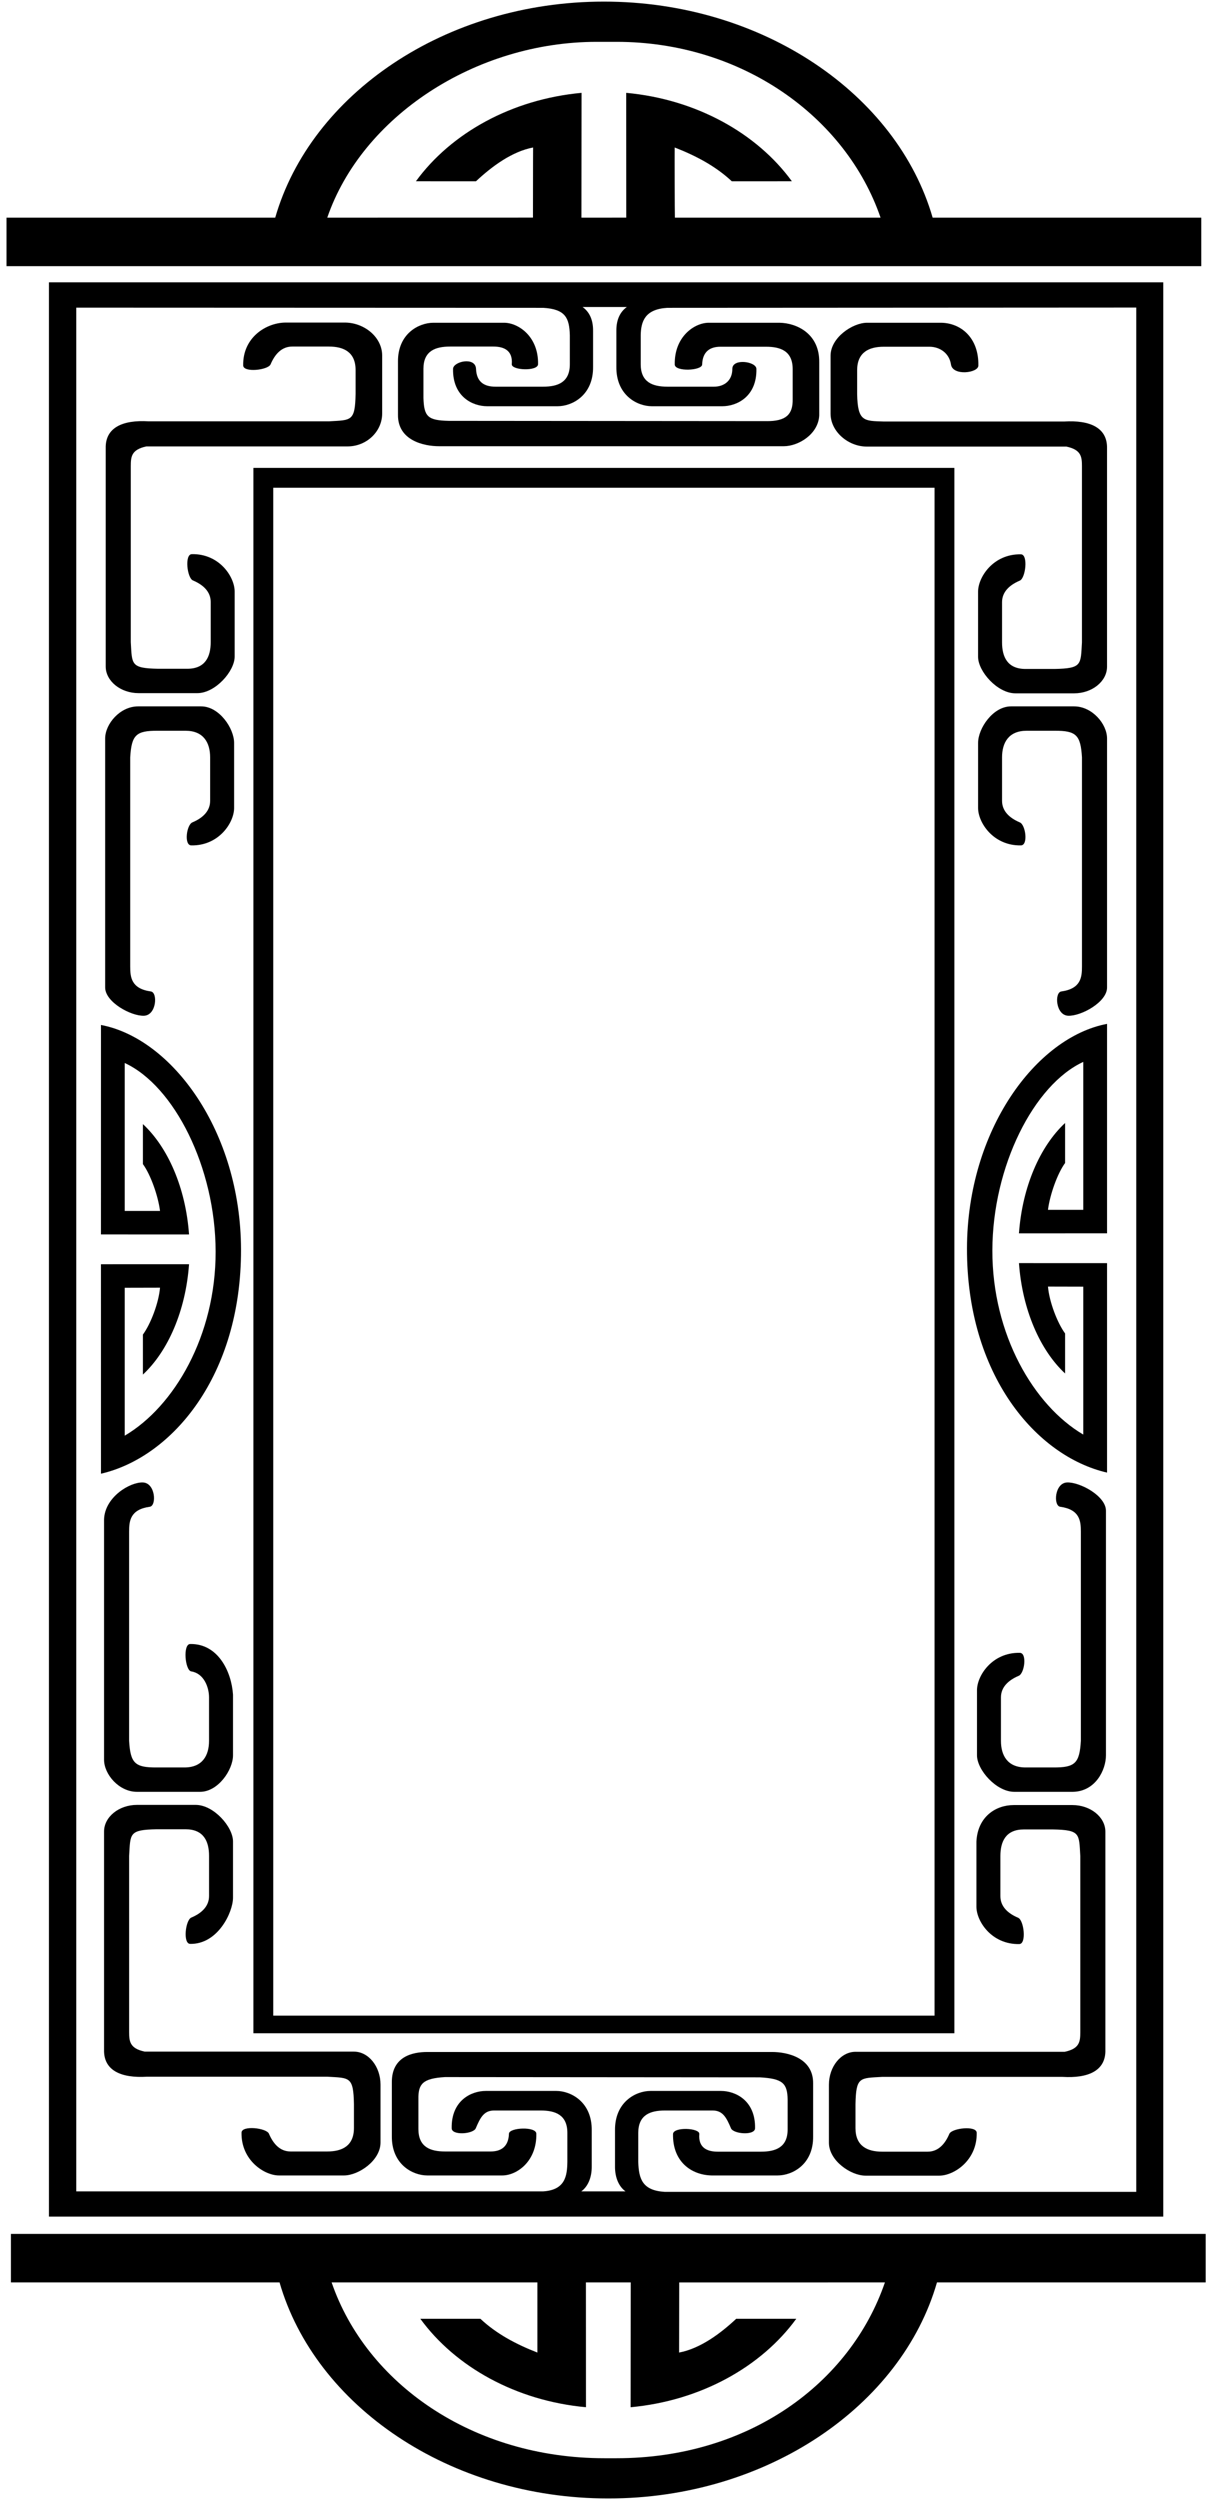<?xml version="1.0" encoding="UTF-8"?>
<svg xmlns="http://www.w3.org/2000/svg" xmlns:xlink="http://www.w3.org/1999/xlink" width="274pt" height="567pt" viewBox="0 0 274 567" version="1.1">
<g id="surface1">
<path style=" stroke:none;fill-rule:nonzero;fill:rgb(0%,0%,0%);fill-opacity:1;" d="M 2.477 506.613 L 2.477 517.613 C 2.477 517.613 29.105 517.613 63.406 517.613 C 71.469 545.566 101.941 566.613 137.977 566.613 C 174.012 566.613 204.484 545.562 212.527 517.613 C 246.84 517.613 273.477 517.613 273.477 517.613 L 273.477 506.613 Z M 139.852 557.488 L 137.098 557.488 C 107.145 557.488 83.082 540.504 75.219 517.613 C 89.801 517.613 121.895 517.613 121.895 517.613 L 121.895 533.523 C 116.945 531.609 112.539 529.215 108.957 525.859 L 95.34 525.863 C 103.277 536.77 117.051 544.469 132.91 545.922 C 132.91 540.52 132.902 529.852 132.898 517.613 C 136.277 517.613 139.676 517.613 143.066 517.613 C 143.047 529.852 143.039 540.52 143.039 545.922 C 158.898 544.469 172.676 536.77 180.613 525.863 L 166.992 525.859 C 163.41 529.215 158.84 532.613 154.035 533.523 L 154.062 517.621 C 154.062 517.621 186.141 517.613 200.719 517.613 C 192.867 540.508 169.809 557.488 139.852 557.488 "/>
<path style=" stroke:none;fill-rule:nonzero;fill:rgb(0%,0%,0%);fill-opacity:1;" d="M 263.852 502.695 L 263.852 64.027 L 11.102 64.027 L 11.102 502.695 Z M 17.297 69.77 L 123.215 69.812 C 128.285 70.109 129.141 72.125 129.25 76.035 L 129.25 82.609 C 129.25 86.707 126.523 87.691 123.215 87.691 L 112.363 87.691 C 110.051 87.691 108.102 86.82 107.973 83.656 C 107.855 80.828 102.793 81.965 102.762 83.656 C 102.641 89.934 107.176 92.129 110.484 92.129 L 126.488 92.129 C 129.801 92.129 134.609 89.629 134.523 83.156 L 134.523 75.098 C 134.562 72.348 133.566 70.648 132.141 69.625 C 135.484 69.625 138.836 69.625 142.18 69.625 C 140.766 70.648 139.766 72.348 139.805 75.098 L 139.805 83.156 C 139.719 89.629 144.527 92.129 147.84 92.129 L 163.844 92.129 C 167.152 92.129 171.691 89.934 171.57 83.656 C 171.535 81.965 166.102 81.195 166.109 83.656 C 166.117 86.301 164.277 87.691 161.965 87.691 L 151.367 87.691 C 148.055 87.691 145.328 86.707 145.328 82.609 L 145.328 76.035 C 145.383 72.875 146.297 70.109 151.367 69.812 L 257.727 69.75 L 257.727 497.082 L 150.809 497.082 C 145.738 496.785 144.883 494.195 144.773 490.285 L 144.773 483.711 C 144.773 479.613 147.496 478.629 150.809 478.629 L 161.656 478.629 C 163.969 478.629 164.789 480.277 165.801 482.664 C 166.355 483.977 171.23 484.355 171.262 482.664 C 171.383 476.387 166.848 474.191 163.535 474.191 L 147.531 474.191 C 144.223 474.191 139.41 476.691 139.496 483.164 L 139.496 491.223 C 139.457 493.973 140.457 495.945 141.883 496.973 C 138.535 496.973 135.188 496.973 131.844 496.973 C 133.258 495.945 134.258 493.973 134.219 491.223 L 134.219 483.164 C 134.305 476.691 129.492 474.191 126.184 474.191 L 110.18 474.191 C 106.867 474.191 102.332 476.387 102.453 482.664 C 102.484 484.355 107.359 483.977 107.914 482.664 C 108.926 480.277 109.746 478.629 112.059 478.629 L 122.656 478.629 C 125.969 478.629 128.691 479.613 128.691 483.711 L 128.691 490.285 C 128.641 493.445 128.227 496.672 123.156 496.973 L 17.297 496.973 L 17.297 69.77 "/>
<path style=" stroke:none;fill-rule:nonzero;fill:rgb(0%,0%,0%);fill-opacity:1;" d="M 272.477 49.363 C 272.477 49.363 245.844 49.363 211.543 49.363 C 203.48 21.41 173.008 0.363 136.977 0.363 C 100.941 0.363 70.465 21.41 62.426 49.363 C 28.113 49.363 1.477 49.363 1.477 49.363 L 1.477 60.363 L 272.477 60.363 Z M 153.082 49.363 C 153.039 48.676 153.008 34.145 153.035 33.449 C 157.98 35.367 162.41 37.762 165.992 41.117 L 179.613 41.109 C 171.676 30.207 157.898 22.508 142.039 21.055 C 142.039 26.453 142.047 37.121 142.051 49.359 C 138.672 49.363 135.277 49.363 131.883 49.363 C 131.902 37.121 131.91 26.453 131.91 21.055 C 116.051 22.508 102.277 30.207 94.34 41.109 L 107.957 41.117 C 111.539 37.762 116.109 34.363 120.918 33.449 C 120.918 33.449 120.891 37.129 120.887 49.352 C 104.684 49.363 88.812 49.363 74.23 49.363 C 82.086 26.469 107.75 9.5 135.348 9.488 L 139.852 9.488 C 168.25 9.5 191.867 26.469 199.73 49.363 C 185.148 49.363 169.277 49.363 153.082 49.363 "/>
<path style=" stroke:none;fill-rule:nonzero;fill:rgb(0%,0%,0%);fill-opacity:1;" d="M 241.586 254.676 C 235.898 259.965 231.879 269.141 231.121 279.707 C 234.188 279.707 251.102 279.699 251.102 279.699 L 251.102 232.195 C 235 235.25 219.406 256.285 219.332 283.078 C 219.25 311.75 235 330.25 251.102 333.965 L 251.102 286.461 C 251.102 286.461 234.188 286.453 231.121 286.453 C 231.879 297.02 235.898 306.195 241.586 311.484 L 241.586 302.41 C 239.832 300.023 238 295.25 237.703 291.777 C 240.438 291.777 245.711 291.797 245.711 291.797 L 245.711 325.34 C 234.5 318.75 225.055 302.66 225.09 283.578 C 225.125 264.5 234.5 246 245.711 240.82 L 245.711 274.371 C 245.711 274.371 240.438 274.371 237.703 274.371 C 238.125 271 239.832 266.137 241.586 263.75 L 241.586 254.676 "/>
<path style=" stroke:none;fill-rule:nonzero;fill:rgb(0%,0%,0%);fill-opacity:1;" d="M 99.559 101.195 L 177.785 101.195 C 181.098 101.195 185.602 98.48 185.82 94.227 L 185.82 82.168 C 185.906 75.695 180.75 73.25 176.785 73.195 L 160.777 73.195 C 157.465 73.195 152.926 76.391 153.047 82.668 C 153.078 84.355 159.219 84.078 159.262 82.668 C 159.352 79.695 161.094 78.633 163.406 78.633 L 173.758 78.633 C 177.07 78.633 179.797 79.613 179.797 83.715 L 179.797 90.539 C 179.852 93.945 178.352 95.57 173.758 95.508 L 101.777 95.445 C 97.027 95.34 96.172 94.48 96.047 90.246 L 96.047 83.625 C 96.047 79.566 98.773 78.594 102.086 78.594 L 111.938 78.594 C 114.25 78.594 116.352 79.445 116.082 82.59 C 115.961 83.996 122.012 84.262 122.043 82.59 C 122.164 76.371 117.629 73.195 114.316 73.195 L 98.309 73.195 C 94.996 73.195 90.184 75.672 90.27 82.086 L 90.27 94.039 C 90.184 99.953 96.246 101.195 99.559 101.195 "/>
<path style=" stroke:none;fill-rule:nonzero;fill:rgb(0%,0%,0%);fill-opacity:1;" d="M 31.449 157.195 L 44.758 157.195 C 48.855 157.195 53.227 152.219 53.227 148.906 L 53.227 134.148 C 53.227 130.84 49.781 125.551 43.508 125.672 C 41.816 125.703 42.445 131.078 43.758 131.633 C 46.148 132.645 47.793 134.215 47.793 136.527 L 47.793 145.629 C 47.793 148.941 46.559 151.668 42.461 151.668 L 35.887 151.668 C 29.609 151.547 29.965 150.703 29.664 145.629 L 29.664 105.711 C 29.664 103.52 29.836 101.969 33.195 101.238 C 42 101.238 78.934 101.238 78.934 101.238 C 83.172 101.195 86.684 97.867 86.684 93.77 L 86.684 80.629 C 86.684 76.527 82.75 73.25 78.398 73.156 L 64.641 73.156 C 60.25 73.25 55.039 76.602 55.16 82.879 C 55.195 84.566 60.816 83.938 61.375 82.625 C 62.387 80.238 63.957 78.594 66.27 78.594 L 74.621 78.594 C 77.934 78.594 80.656 79.824 80.656 83.922 L 80.656 89.328 C 80.539 95.605 79.691 95.254 74.621 95.551 L 33.703 95.551 C 27.852 95.195 23.852 96.945 23.977 101.684 L 23.977 151.156 C 23.977 154.469 27.352 157.195 31.449 157.195 "/>
<path style=" stroke:none;fill-rule:nonzero;fill:rgb(0%,0%,0%);fill-opacity:1;" d="M 32.676 230.355 C 35.516 230.234 35.812 225.066 34.223 224.848 C 29.742 224.223 29.535 221.586 29.535 219.18 L 29.535 171.762 C 29.836 166.688 30.852 165.695 35.758 165.723 L 42.082 165.723 C 46.18 165.723 47.664 168.449 47.664 171.762 L 47.664 181.613 C 47.664 183.926 46.02 185.496 43.629 186.508 C 42.316 187.062 41.691 191.688 43.379 191.723 C 49.656 191.84 53.102 186.555 53.102 183.242 L 53.102 168.484 C 53.102 165.172 49.727 160.195 45.629 160.195 L 31.32 160.195 C 27.223 160.195 23.852 164.172 23.852 167.484 L 23.852 223.957 C 23.852 227.27 29.75 230.48 32.676 230.355 "/>
<path style=" stroke:none;fill-rule:nonzero;fill:rgb(0%,0%,0%);fill-opacity:1;" d="M 196.715 101.277 C 196.715 101.277 233.078 101.277 241.883 101.277 C 245.238 102.008 245.41 103.562 245.41 105.754 L 245.41 145.672 C 245.113 150.742 245.465 151.59 239.188 151.711 L 232.613 151.711 C 228.516 151.711 227.285 148.984 227.285 145.672 L 227.285 136.57 C 227.285 134.258 228.93 132.688 231.316 131.676 C 232.629 131.117 233.258 125.746 231.57 125.711 C 225.293 125.59 221.848 130.879 221.848 134.191 L 221.848 148.949 C 221.848 152.262 226.223 157.238 230.32 157.238 L 243.629 157.238 C 247.727 157.238 251.098 154.512 251.098 151.199 L 251.098 101.727 C 251.223 96.988 247.223 95.238 241.375 95.594 L 200.457 95.594 C 195.977 95.445 194.539 95.648 194.418 89.371 L 194.418 83.965 C 194.418 79.863 197.145 78.633 200.457 78.633 L 210.809 78.633 C 213.121 78.633 215.309 80.051 215.703 82.668 C 216.102 85.32 221.883 84.605 221.914 82.918 C 222.035 76.641 218 73.25 213.438 73.195 L 196.68 73.195 C 193.367 73.195 188.391 76.57 188.391 80.668 L 188.391 93.809 C 188.391 97.906 192.457 101.34 196.715 101.277 "/>
<path style=" stroke:none;fill-rule:nonzero;fill:rgb(0%,0%,0%);fill-opacity:1;" d="M 243.629 160.195 L 229.32 160.195 C 225.223 160.195 221.852 165.172 221.852 168.484 L 221.852 183.242 C 221.852 186.555 225.297 191.84 231.57 191.723 C 233.262 191.688 232.633 187.062 231.32 186.508 C 228.934 185.496 227.285 183.926 227.285 181.613 L 227.285 171.762 C 227.285 168.449 228.77 165.723 232.867 165.723 L 239.191 165.723 C 244.102 165.695 245.113 166.688 245.414 171.762 L 245.414 219.18 C 245.414 221.586 245.207 224.223 240.727 224.848 C 239.141 225.066 239.438 230.234 242.277 230.355 C 245.199 230.48 251.102 227.27 251.102 223.957 L 251.102 167.484 C 251.102 164.172 247.727 160.195 243.629 160.195 "/>
<path style=" stroke:none;fill-rule:nonzero;fill:rgb(0%,0%,0%);fill-opacity:1;" d="M 115.441 483.891 C 115.352 486.859 113.609 487.922 111.297 487.922 L 100.945 487.922 C 97.633 487.922 94.906 486.941 94.906 482.844 L 94.906 476.02 C 94.852 472.609 95.871 471.348 100.945 471.047 L 172.352 471.109 C 177.422 471.406 178.602 472.359 178.652 476.168 L 178.652 482.93 C 178.652 486.992 175.93 487.965 172.617 487.965 L 162.766 487.965 C 160.453 487.965 158.352 487.109 158.621 483.969 C 158.738 482.559 152.691 482.293 152.656 483.969 C 152.535 490.184 156.75 493.25 161.387 493.359 L 176.395 493.359 C 179.707 493.359 184.516 490.883 184.434 484.473 L 184.434 472.52 C 184.516 466.602 178.457 465.359 175.145 465.359 L 96.918 465.359 C 93.605 465.359 88.793 466.359 88.879 472.332 L 88.879 484.391 C 88.793 490.859 93.605 493.359 96.918 493.359 L 113.926 493.359 C 117.238 493.359 121.773 490.164 121.652 483.891 C 121.621 482.199 115.484 482.477 115.441 483.891 "/>
<path style=" stroke:none;fill-rule:nonzero;fill:rgb(0%,0%,0%);fill-opacity:1;" d="M 243.254 409.359 L 229.945 409.359 C 225.848 409.359 221.75 412 221.473 417.648 L 221.473 432.406 C 221.473 435.719 224.918 441.008 231.195 440.887 C 232.883 440.852 232.254 435.48 230.941 434.922 C 228.555 433.91 226.91 432.34 226.91 430.027 L 226.91 420.926 C 226.91 417.613 228.141 414.887 232.238 414.887 L 238.812 414.887 C 245.09 415.008 244.738 415.855 245.035 420.926 L 245.035 460.844 C 245.035 463.035 244.863 464.59 241.508 465.316 C 232.703 465.316 194.055 465.316 194.055 465.316 C 190.742 465.316 188.016 468.691 188.016 472.789 L 188.016 485.93 C 188.016 490.027 192.992 493.402 196.305 493.402 L 213.062 493.402 C 216.371 493.402 221.66 489.957 221.539 483.68 C 221.508 481.988 215.883 482.617 215.328 483.93 C 214.316 486.32 212.746 487.965 210.434 487.965 L 200.082 487.965 C 196.77 487.965 194.043 486.73 194.043 482.633 L 194.043 477.227 C 194.164 470.949 195.008 471.305 200.082 471.004 L 241 471.004 C 246.848 471.359 250.848 469.609 250.723 464.871 L 250.723 415.398 C 250.723 412.086 247.352 409.359 243.254 409.359 "/>
<path style=" stroke:none;fill-rule:nonzero;fill:rgb(0%,0%,0%);fill-opacity:1;" d="M 242.027 336.199 C 239.188 336.32 238.891 341.488 240.477 341.711 C 244.957 342.332 245.164 344.969 245.164 347.379 L 245.164 394.797 C 244.863 399.867 243.852 400.859 238.941 400.832 L 232.617 400.832 C 228.52 400.832 227.035 398.105 227.035 394.797 L 227.035 384.945 C 227.035 382.633 228.684 381.062 231.07 380.047 C 232.383 379.492 233.012 374.867 231.32 374.836 C 225.047 374.715 221.602 380.004 221.602 383.316 L 221.602 398.074 C 221.602 401.387 225.973 406.359 230.07 406.359 L 243.379 406.359 C 248.5 406.25 250.852 401.387 250.852 398.074 L 250.852 342.602 C 250.852 339.285 244.949 336.074 242.027 336.199 "/>
<path style=" stroke:none;fill-rule:nonzero;fill:rgb(0%,0%,0%);fill-opacity:1;" d="M 80.273 465.277 C 80.273 465.277 41.625 465.277 32.82 465.277 C 29.461 464.547 29.289 462.996 29.289 460.805 L 29.289 420.887 C 29.59 415.812 29.234 414.969 35.512 414.848 L 42.086 414.848 C 46.184 414.848 47.418 417.574 47.418 420.887 L 47.418 429.988 C 47.418 432.301 45.773 433.871 43.383 434.883 C 42.07 435.438 41.441 440.812 43.133 440.844 C 49.406 440.965 52.852 433.68 52.852 430.367 L 52.852 417.609 C 52.852 414.297 48.48 409.32 44.383 409.32 L 31.074 409.32 C 26.977 409.32 23.602 412.047 23.602 415.359 L 23.602 464.832 C 23.477 469.57 27.477 471.32 33.328 470.965 L 74.246 470.965 C 79.316 471.262 80.164 470.91 80.281 477.184 L 80.281 482.594 C 80.281 486.691 77.559 487.922 74.246 487.922 L 65.895 487.922 C 63.582 487.922 62.012 486.277 61 483.891 C 60.441 482.578 54.82 481.949 54.785 483.641 C 54.664 489.914 59.953 493.359 63.266 493.359 L 78.023 493.359 C 81.336 493.359 86.309 489.988 86.309 485.891 L 86.309 472.75 C 86.309 468.652 83.586 465.277 80.273 465.277 "/>
<path style=" stroke:none;fill-rule:nonzero;fill:rgb(0%,0%,0%);fill-opacity:1;" d="M 31.07 406.359 L 45.379 406.359 C 49.477 406.359 52.852 401.387 52.852 398.074 L 52.852 384.316 C 52.5 379 49.406 372.715 43.129 372.836 C 41.441 372.867 41.973 378.828 43.379 379.047 C 46.25 379.5 47.414 382.633 47.414 384.945 L 47.414 394.797 C 47.414 398.105 45.93 400.832 41.832 400.832 L 35.508 400.832 C 30.602 400.859 29.586 399.867 29.285 394.797 L 29.285 347.379 C 29.285 344.969 29.492 342.332 33.973 341.711 C 35.562 341.488 35.266 336.32 32.426 336.199 C 29.5 336.074 23.75 339.5 23.602 344.602 L 23.602 399.074 C 23.602 402.387 26.973 406.359 31.07 406.359 "/>
<path style=" stroke:none;fill-rule:nonzero;fill:rgb(0%,0%,0%);fill-opacity:1;" d="M 216.477 106.113 L 57.477 106.113 L 57.477 461.113 L 216.477 461.113 Z M 211.977 457.113 L 61.977 457.113 L 61.977 110.613 L 211.977 110.613 L 211.977 457.113 "/>
<path style=" stroke:none;fill-rule:nonzero;fill:rgb(0%,0%,0%);fill-opacity:1;" d="M 54.668 283.328 C 54.594 256.535 39 235.5 22.902 232.445 L 22.898 279.949 C 22.898 279.949 39.812 279.957 42.879 279.957 C 42.121 269.391 38.102 260.215 32.414 254.926 L 32.414 264 C 34.168 266.387 35.875 271.25 36.297 274.621 C 33.562 274.621 28.289 274.621 28.289 274.621 L 28.289 241.07 C 39.5 246.25 48.875 264.75 48.91 283.828 C 48.945 302.91 39.5 319 28.289 325.59 L 28.289 292.047 C 28.289 292.047 33.562 292.027 36.297 292.027 C 36 295.5 34.168 300.273 32.414 302.66 L 32.414 311.734 C 38.102 306.445 42.121 297.27 42.879 286.703 C 39.812 286.703 22.898 286.711 22.898 286.711 L 22.902 334.215 C 39 330.5 54.75 312 54.668 283.328 "/>
</g>
</svg>
